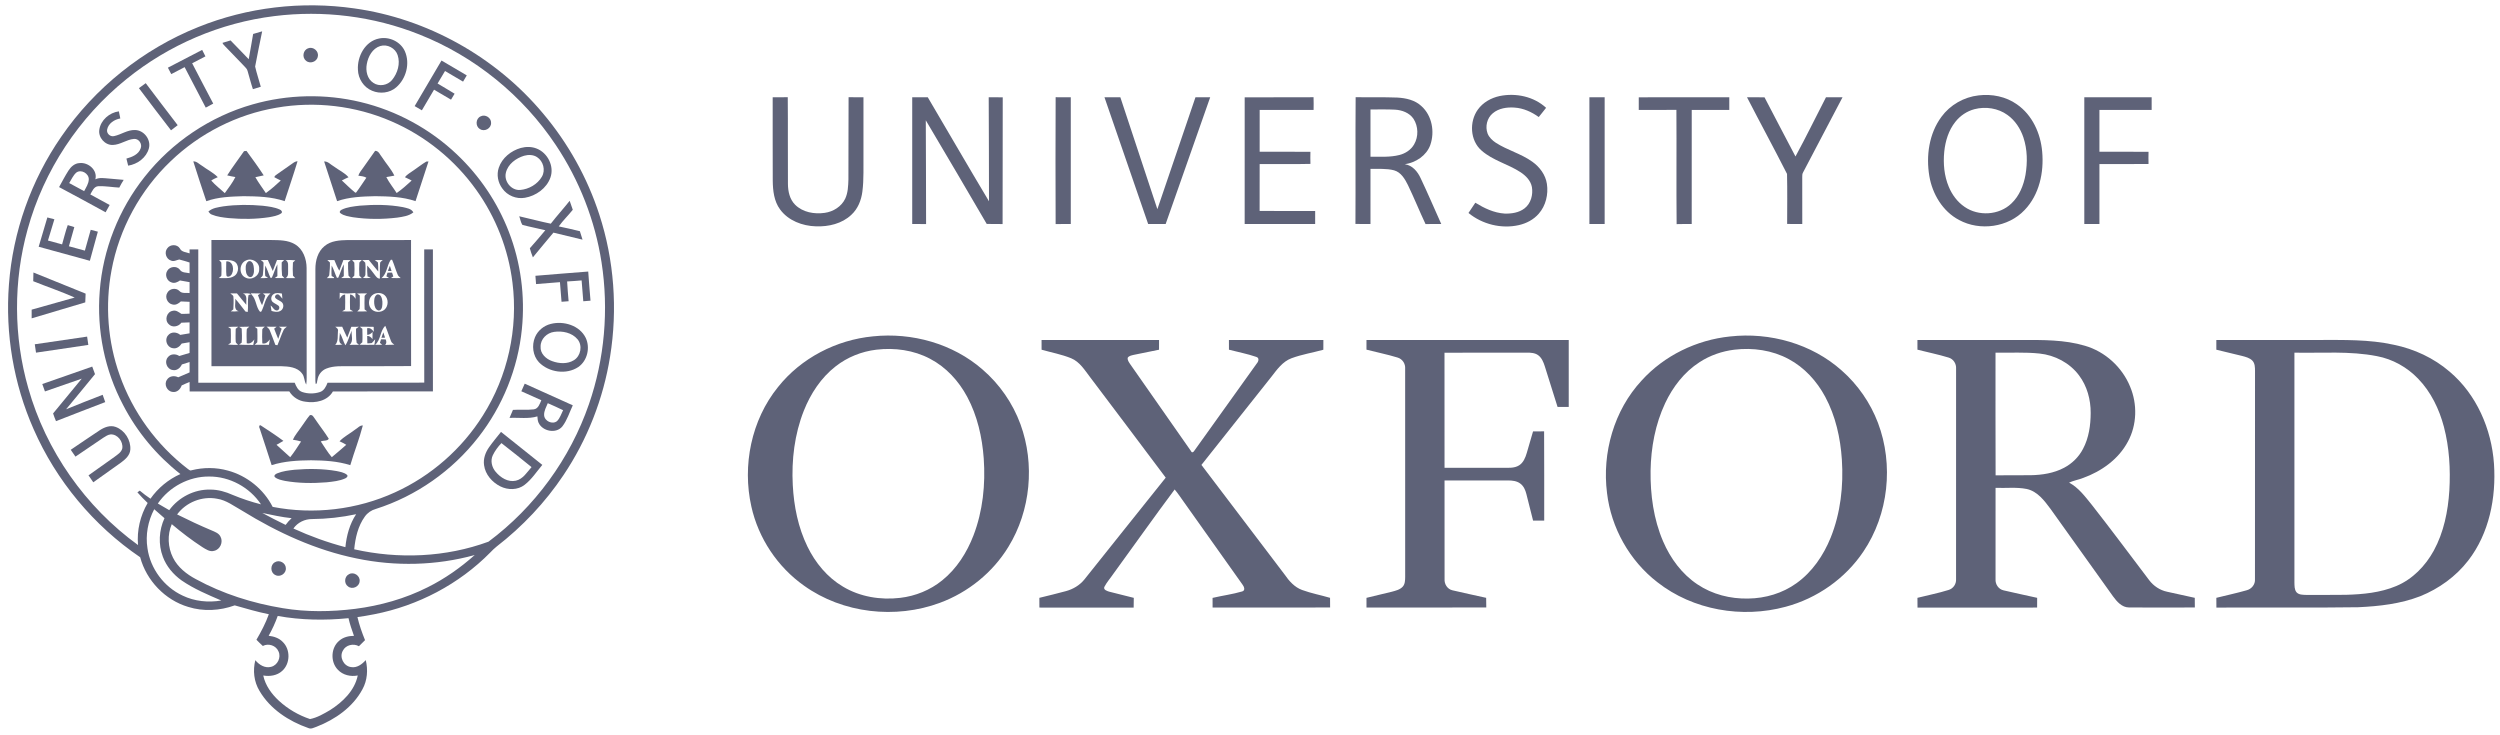 <svg width="340" height="100" viewBox="0 0 340 100" fill="none" xmlns="http://www.w3.org/2000/svg">
<g clip-path="url(#clip0_695_6786)">
<path d="M26.955 3.682C33.644 0.982 41.048 0.118 48.184 1.142C58.116 2.527 67.431 7.745 73.859 15.435C77.264 19.473 79.884 24.173 81.512 29.199C83.529 35.388 84.01 42.059 82.974 48.482C82.054 54.231 79.881 59.779 76.636 64.614C74.154 68.324 71.055 71.617 67.523 74.344C67.219 74.581 66.951 74.858 66.683 75.133C62.433 79.45 56.842 82.38 50.905 83.537C50.145 83.692 49.378 83.814 48.612 83.925C48.863 84.998 49.228 86.04 49.645 87.059C49.368 87.333 49.09 87.61 48.813 87.887C48.065 87.469 47.016 87.704 46.626 88.496C46.121 89.369 46.736 90.592 47.731 90.721C48.536 90.873 49.238 90.339 49.742 89.774C50.065 91.094 49.961 92.531 49.298 93.733C47.996 96.171 45.596 97.844 43.067 98.83C42.705 98.947 42.321 99.197 41.937 99.015C39.276 98.089 36.733 96.43 35.287 93.954C34.534 92.709 34.37 91.185 34.724 89.784C35.228 90.412 36.04 90.918 36.87 90.689C37.746 90.479 38.265 89.414 37.877 88.596C37.549 87.788 36.505 87.442 35.745 87.853C35.445 87.582 35.16 87.294 34.876 87.006C35.523 85.894 36.129 84.751 36.562 83.535C34.992 83.228 33.459 82.761 31.923 82.331C29.905 83.063 27.659 83.189 25.602 82.542C22.452 81.607 19.914 78.956 19.065 75.788C12.729 71.483 7.639 65.37 4.566 58.353C1.852 52.208 0.7 45.389 1.215 38.693C1.748 31.518 4.239 24.504 8.333 18.589C12.905 11.941 19.464 6.681 26.955 3.682ZM37.311 2.19C29.985 3.09 22.941 6.103 17.21 10.749C10.75 15.942 5.96 23.183 3.759 31.178C1.804 38.208 1.836 45.775 3.846 52.789C6.254 61.304 11.611 68.937 18.774 74.129C18.595 72.141 19.077 70.122 20.081 68.404C19.595 67.943 19.128 67.463 18.686 66.96C18.793 66.881 18.899 66.803 19.008 66.726C19.466 67.125 19.962 67.478 20.464 67.824C21.489 66.366 22.905 65.195 24.533 64.471C21.306 61.942 18.622 58.72 16.74 55.076C14.248 50.355 13.134 44.918 13.564 39.596C13.986 33.96 16.151 28.475 19.669 24.052C23.381 19.347 28.588 15.837 34.355 14.198C39.119 12.836 44.234 12.723 49.051 13.882C53.936 15.051 58.494 17.532 62.134 20.994C65.224 23.918 67.661 27.532 69.196 31.503C70.827 35.697 71.432 40.279 70.976 44.752C70.447 50.095 68.354 55.261 65.043 59.485C61.507 64.02 56.594 67.473 51.11 69.217C50.509 69.379 49.979 69.747 49.618 70.253C48.687 71.54 48.324 73.147 48.173 74.704C54.195 76.062 60.625 75.805 66.434 73.669C72.716 68.988 77.544 62.378 80.096 54.971C82.228 48.807 82.81 42.119 81.81 35.677C80.932 29.993 78.788 24.512 75.594 19.731C71.114 12.997 64.556 7.663 57.032 4.688C50.81 2.205 43.954 1.357 37.311 2.19ZM37.61 14.646C32.236 15.552 27.166 18.13 23.236 21.9C19.082 25.852 16.201 31.126 15.165 36.769C14.274 41.503 14.653 46.47 16.273 51.009C18.04 56.034 21.3 60.513 25.523 63.758C25.678 63.862 25.841 64.052 26.05 63.957C27.669 63.548 29.39 63.549 31 64.002C33.594 64.706 35.865 66.534 37.08 68.935C42.653 70.022 48.56 69.327 53.722 66.96C58.613 64.739 62.819 61.051 65.675 56.504C69.053 51.184 70.489 44.678 69.694 38.429C69.143 33.914 67.434 29.548 64.788 25.85C61.878 21.763 57.844 18.484 53.234 16.501C48.356 14.377 42.85 13.735 37.61 14.646ZM21.467 68.479C21.979 68.786 22.494 69.089 23.015 69.382C24.296 67.631 26.43 66.525 28.61 66.585C29.663 66.582 30.687 66.88 31.641 67.308C32.894 67.827 34.182 68.261 35.496 68.592C33.956 66.273 31.23 64.788 28.44 64.808C25.695 64.781 23.012 66.219 21.467 68.479ZM24.087 69.964C25.623 70.732 27.178 71.462 28.762 72.128C29.22 72.331 29.768 72.507 29.994 73.001C30.383 73.725 29.943 74.728 29.134 74.91C28.538 75.094 28.002 74.697 27.52 74.407C26.066 73.462 24.688 72.403 23.361 71.286C22.739 72.724 22.825 74.441 23.522 75.836C24.176 77.148 25.371 78.092 26.644 78.765C30.309 80.768 34.352 82.037 38.464 82.713C41.712 83.258 45.032 83.21 48.292 82.805C51.718 82.37 55.091 81.418 58.179 79.86C60.497 78.705 62.632 77.205 64.562 75.484C59.343 76.924 53.789 77.059 48.494 75.948C42.947 74.818 37.737 72.417 32.939 69.459C31.834 68.848 30.797 68.02 29.514 67.827C27.488 67.44 25.31 68.307 24.087 69.964ZM20.973 69.254C20.121 70.872 19.768 72.755 20.056 74.567C20.443 77.335 22.308 79.828 24.84 81.003C26.466 81.787 28.329 81.969 30.098 81.67C28.24 80.872 26.356 80.083 24.683 78.929C23.564 78.125 22.632 77.026 22.15 75.725C21.508 74.038 21.617 72.106 22.37 70.474C21.907 70.065 21.447 69.651 20.973 69.254ZM35.674 69.762C36.714 70.336 37.778 70.864 38.844 71.387C39.085 71.054 39.357 70.747 39.661 70.473C38.317 70.334 36.996 70.036 35.674 69.762ZM42.45 70.592C41.459 70.584 40.47 71.054 39.904 71.878C42.181 72.924 44.548 73.776 46.972 74.415C47.13 72.841 47.552 71.262 48.435 69.932C46.469 70.352 44.46 70.577 42.45 70.592ZM36.537 86.466C37.234 86.546 37.943 86.773 38.442 87.289C39.523 88.322 39.491 90.26 38.369 91.25C37.683 91.876 36.692 92.025 35.802 91.867C36.088 93.222 36.933 94.383 37.936 95.308C39.146 96.421 40.601 97.271 42.161 97.792C43.137 97.603 44.037 97.068 44.895 96.568C46.605 95.479 48.232 93.924 48.654 91.864C47.693 92.057 46.621 91.813 45.943 91.078C44.91 90.013 44.989 88.081 46.141 87.133C46.687 86.654 47.427 86.476 48.139 86.475C47.859 85.684 47.58 84.891 47.397 84.072C44.192 84.395 40.946 84.341 37.77 83.772C37.437 84.703 37.022 85.603 36.537 86.466Z" fill="#5E6278"/>
<path d="M34.426 4.619C34.831 4.488 35.242 4.375 35.655 4.26C35.343 5.858 34.984 7.448 34.698 9.049C34.905 9.978 35.221 10.878 35.468 11.798C35.109 11.903 34.75 12.01 34.394 12.125C34.117 11.313 33.92 10.476 33.671 9.654C33.607 9.366 33.373 9.171 33.184 8.964C32.312 8.077 31.468 7.163 30.594 6.279C30.469 6.141 30.317 6.011 30.258 5.828C30.621 5.709 30.99 5.612 31.354 5.498C32.19 6.338 32.997 7.207 33.824 8.056C34.019 6.91 34.247 5.769 34.426 4.619Z" fill="#5E6278"/>
<path d="M51.566 5.234C52.947 4.948 54.486 5.67 55.064 6.972C55.794 8.628 55.24 10.718 53.879 11.882C52.993 12.652 51.667 12.801 50.601 12.34C49.462 11.881 48.712 10.705 48.678 9.491C48.566 7.672 49.661 5.6 51.566 5.234ZM51.703 6.263C50.652 6.594 50.065 7.684 49.884 8.71C49.709 9.63 49.937 10.733 50.771 11.267C51.564 11.818 52.722 11.614 53.323 10.87C54.076 9.958 54.464 8.649 54.082 7.501C53.775 6.546 52.662 5.957 51.703 6.263Z" fill="#5E6278"/>
<path d="M41.917 6.57C42.6 6.288 43.404 6.978 43.218 7.698C43.105 8.413 42.127 8.747 41.603 8.243C41.037 7.793 41.224 6.785 41.917 6.57Z" fill="#5E6278"/>
<path d="M22.834 9.205C24.388 8.4 25.94 7.592 27.493 6.784C27.642 7.077 27.791 7.371 27.939 7.665C27.333 7.973 26.734 8.29 26.133 8.606C27.092 10.431 28.027 12.269 29 14.087C28.664 14.278 28.324 14.46 27.982 14.638C27.022 12.804 26.065 10.967 25.109 9.13C24.504 9.449 23.899 9.768 23.289 10.079C23.137 9.788 22.985 9.496 22.834 9.205Z" fill="#5E6278"/>
<path d="M56.393 14.43C57.602 12.358 58.826 10.297 60.044 8.231C61.19 8.902 62.334 9.58 63.48 10.253C63.313 10.536 63.145 10.819 62.977 11.102C62.163 10.614 61.342 10.139 60.523 9.657C60.187 10.223 59.86 10.797 59.511 11.357C60.275 11.833 61.067 12.262 61.827 12.745C61.66 13.013 61.499 13.284 61.339 13.555C60.567 13.107 59.797 12.653 59.029 12.197C58.477 13.132 57.925 14.069 57.374 15.004C57.049 14.808 56.722 14.615 56.393 14.43Z" fill="#5E6278"/>
<path d="M18.891 11.989C19.202 11.767 19.508 11.536 19.818 11.312C21.247 13.232 22.721 15.115 24.165 17.025C23.861 17.257 23.559 17.488 23.257 17.723C21.798 15.814 20.324 13.917 18.891 11.989Z" fill="#5E6278"/>
<path d="M203.955 13.061C206.15 12.611 208.596 13.119 210.268 14.662C209.951 15.093 209.595 15.493 209.269 15.918C208.308 15.221 207.183 14.713 205.989 14.633C204.956 14.555 203.828 14.719 203.015 15.408C202.229 16.058 201.958 17.22 202.315 18.166C202.529 18.698 202.964 19.106 203.434 19.416C205.006 20.428 206.868 20.898 208.392 21.992C209.395 22.706 210.196 23.775 210.38 25.014C210.591 26.434 210.231 27.973 209.27 29.064C208.574 29.871 207.59 30.384 206.56 30.616C204.184 31.154 201.591 30.506 199.713 28.963C200.028 28.502 200.345 28.041 200.646 27.57C201.851 28.314 203.181 28.952 204.616 29.045C205.561 29.078 206.579 28.93 207.347 28.332C208.206 27.665 208.513 26.478 208.34 25.438C208.178 24.57 207.517 23.902 206.808 23.43C205.108 22.31 203.026 21.837 201.484 20.468C199.919 19.107 199.805 16.543 200.988 14.903C201.685 13.927 202.795 13.31 203.955 13.061Z" fill="#5E6278"/>
<path d="M269.084 12.973C270.894 12.75 272.808 13.129 274.306 14.195C276.396 15.641 277.524 18.149 277.737 20.63C277.993 23.432 277.348 26.483 275.348 28.561C273.12 30.929 269.271 31.456 266.434 29.919C264.202 28.743 262.799 26.38 262.388 23.939C261.93 21.191 262.347 18.174 264.031 15.892C265.214 14.269 267.092 13.198 269.084 12.973ZM268.533 14.847C267.506 15.115 266.583 15.736 265.93 16.568C265.008 17.719 264.565 19.181 264.418 20.63C264.26 22.238 264.403 23.906 265.035 25.406C265.484 26.485 266.208 27.469 267.181 28.13C269.066 29.45 271.878 29.28 273.547 27.677C274.626 26.66 275.204 25.222 275.466 23.787C275.75 22.099 275.729 20.327 275.183 18.693C274.781 17.493 274.055 16.376 273.016 15.635C271.742 14.709 270.043 14.456 268.533 14.847Z" fill="#5E6278"/>
<path d="M105.085 13.229C105.767 13.227 106.451 13.236 107.135 13.218C107.175 17.145 107.127 21.072 107.159 24.999C107.163 26.013 107.391 27.098 108.133 27.839C109.168 28.88 110.756 29.152 112.163 28.949C113.322 28.788 114.436 28.098 114.948 27.022C115.329 26.206 115.356 25.282 115.385 24.397C115.415 20.672 115.374 16.946 115.407 13.221C116.082 13.233 116.755 13.229 117.431 13.229C117.431 15.799 117.43 18.368 117.431 20.938C117.404 22.646 117.505 24.364 117.282 26.062C117.133 27.235 116.668 28.405 115.781 29.215C114.509 30.426 112.681 30.846 110.967 30.782C109.127 30.732 107.201 30.006 106.088 28.479C105.26 27.356 105.108 25.91 105.094 24.557C105.075 20.78 105.09 17.005 105.085 13.229Z" fill="#5E6278"/>
<path d="M124.062 13.229C124.766 13.229 125.473 13.227 126.179 13.232C128.956 17.945 131.696 22.682 134.503 27.377C134.515 22.661 134.471 17.945 134.464 13.229C135.098 13.23 135.735 13.221 136.372 13.241C136.346 18.984 136.382 24.728 136.352 30.471C135.632 30.456 134.912 30.474 134.194 30.455C131.448 25.748 128.686 21.05 125.908 16.362C125.915 21.065 125.956 25.769 125.948 30.471C125.319 30.461 124.69 30.464 124.062 30.465C124.06 24.719 124.06 18.975 124.062 13.229Z" fill="#5E6278"/>
<path d="M143.566 30.476C143.543 24.725 143.543 18.973 143.567 13.223C144.252 13.238 144.94 13.23 145.627 13.232C145.629 18.976 145.629 24.722 145.627 30.467C144.94 30.467 144.252 30.459 143.566 30.476Z" fill="#5E6278"/>
<path d="M150.207 13.229C150.927 13.229 151.648 13.229 152.368 13.229C154.048 18.302 155.718 23.378 157.403 28.449C159.121 23.372 160.85 18.297 162.585 13.226C163.25 13.23 163.919 13.227 164.586 13.229C162.568 18.973 160.544 24.716 158.531 30.462C157.737 30.467 156.942 30.465 156.149 30.464C154.172 24.718 152.186 18.975 150.207 13.229Z" fill="#5E6278"/>
<path d="M169.277 13.235C172.398 13.221 175.52 13.247 178.643 13.223C178.664 13.799 178.659 14.377 178.649 14.954C176.205 14.944 173.76 14.954 171.316 14.948C171.311 16.846 171.314 18.741 171.314 20.637C173.615 20.645 175.916 20.62 178.218 20.649C178.202 21.196 178.202 21.742 178.22 22.289C175.919 22.346 173.617 22.299 171.314 22.313C171.308 24.438 171.323 26.562 171.308 28.686C173.826 28.711 176.344 28.687 178.863 28.698C178.86 29.288 178.86 29.877 178.861 30.465C175.666 30.464 172.471 30.473 169.275 30.461C169.284 24.719 169.281 18.978 169.277 13.235Z" fill="#5E6278"/>
<path d="M184.34 30.453C184.374 24.709 184.322 18.963 184.367 13.217C186.251 13.253 188.136 13.194 190.02 13.269C191.202 13.331 192.455 13.605 193.337 14.453C194.763 15.743 195.142 17.925 194.525 19.703C194.006 21.166 192.548 22.114 191.056 22.336C192.087 22.479 192.796 23.337 193.206 24.231C194.182 26.291 195.078 28.386 196.011 30.465C195.297 30.467 194.585 30.456 193.873 30.474C193.048 28.72 192.322 26.919 191.48 25.171C191.069 24.347 190.548 23.435 189.6 23.165C188.553 22.888 187.455 22.991 186.386 22.966C186.385 25.466 186.385 27.966 186.385 30.464C185.703 30.462 185.02 30.473 184.34 30.453ZM186.386 14.885C186.385 17.029 186.385 19.175 186.386 21.319C187.695 21.3 189.029 21.408 190.312 21.081C191.128 20.877 191.896 20.381 192.319 19.637C192.935 18.585 192.897 17.183 192.238 16.159C191.681 15.337 190.67 14.963 189.711 14.914C188.604 14.852 187.493 14.9 186.386 14.885Z" fill="#5E6278"/>
<path d="M216.158 13.232C216.849 13.232 217.541 13.232 218.233 13.232C218.235 18.976 218.235 24.721 218.233 30.467C217.541 30.467 216.849 30.467 216.158 30.465C216.158 24.721 216.158 18.976 216.158 13.232Z" fill="#5E6278"/>
<path d="M222.871 13.233C226.976 13.23 231.079 13.232 235.184 13.232C235.182 13.804 235.182 14.377 235.184 14.95C233.481 14.948 231.778 14.953 230.076 14.948C230.07 20.121 230.075 25.294 230.073 30.467C229.388 30.468 228.703 30.456 228.021 30.48C227.968 25.302 228.028 20.121 227.991 14.942C226.285 14.96 224.577 14.945 222.871 14.95C222.871 14.377 222.871 13.805 222.871 13.233Z" fill="#5E6278"/>
<path d="M237.594 13.23C238.387 13.232 239.181 13.218 239.976 13.241C241.358 15.931 242.792 18.595 244.185 21.282C245.627 18.631 246.945 15.912 248.333 13.23C249.081 13.227 249.831 13.229 250.583 13.23C248.795 16.636 247.006 20.041 245.219 23.445C245.096 23.647 245.103 23.885 245.105 24.112C245.112 26.23 245.106 28.347 245.109 30.464C244.423 30.464 243.736 30.473 243.052 30.455C243.055 28.189 243.088 25.918 243.036 23.653C241.263 20.16 239.389 16.715 237.594 13.23Z" fill="#5E6278"/>
<path d="M283.465 13.232C286.519 13.232 289.571 13.232 292.625 13.232C292.623 13.804 292.623 14.377 292.625 14.95C290.257 14.951 287.89 14.95 285.523 14.95C285.523 16.846 285.526 18.74 285.522 20.636C287.747 20.648 289.974 20.62 292.201 20.648C292.186 21.199 292.186 21.75 292.2 22.299C289.974 22.333 287.747 22.304 285.523 22.314C285.525 25.032 285.523 27.749 285.523 30.467C284.837 30.467 284.15 30.467 283.465 30.467C283.465 24.721 283.465 18.976 283.465 13.232Z" fill="#5E6278"/>
<path d="M13.507 17.634C13.698 16.332 14.887 15.313 16.166 15.143C16.242 15.463 16.303 15.787 16.362 16.111C15.561 16.248 14.732 16.779 14.569 17.624C14.459 18.154 15.002 18.645 15.521 18.508C16.486 18.305 17.337 17.648 18.356 17.683C19.577 17.692 20.566 18.993 20.249 20.173C19.913 21.444 18.696 22.331 17.431 22.53C17.355 22.209 17.275 21.888 17.192 21.569C17.961 21.355 18.845 21.006 19.128 20.184C19.384 19.586 18.875 18.821 18.211 18.893C17.207 18.978 16.364 19.688 15.344 19.714C14.277 19.759 13.333 18.69 13.507 17.634Z" fill="#5E6278"/>
<path d="M65.362 15.828C65.979 15.49 66.82 16.013 66.787 16.719C66.818 17.466 65.873 17.979 65.264 17.544C64.626 17.172 64.686 16.124 65.362 15.828Z" fill="#5E6278"/>
<path d="M70.827 20.122C71.537 19.931 72.315 19.926 73.002 20.211C74.486 20.798 75.402 22.61 74.86 24.14C74.342 25.614 72.895 26.639 71.388 26.897C70.231 27.105 68.987 26.6 68.316 25.633C67.721 24.84 67.509 23.757 67.834 22.811C68.279 21.473 69.499 20.503 70.827 20.122ZM71.282 21.181C70.172 21.517 69.066 22.321 68.796 23.506C68.52 24.665 69.538 25.934 70.748 25.834C71.927 25.736 73.095 25.066 73.696 24.033C74.217 23.149 73.893 21.923 73.041 21.37C72.526 21.029 71.86 21.02 71.282 21.181Z" fill="#5E6278"/>
<path d="M33.188 20.559C33.271 20.55 33.438 20.532 33.522 20.523C34.328 21.613 35.126 22.714 35.865 23.851C35.489 23.941 35.108 24.013 34.73 24.098C35.152 24.85 35.68 25.537 36.156 26.257C36.871 25.737 37.546 25.159 38.186 24.551C37.895 24.399 37.594 24.268 37.312 24.101C37.344 23.894 37.549 23.804 37.695 23.688C38.403 23.2 39.107 22.706 39.808 22.206C40.002 22.065 40.214 21.932 40.466 21.931C39.922 23.753 39.291 25.546 38.713 27.358C36.918 26.746 34.994 26.698 33.116 26.681C31.419 26.734 29.672 26.781 28.058 27.363C27.451 25.564 26.859 23.76 26.287 21.949C26.755 21.92 27.076 22.316 27.451 22.53C28.163 23.061 28.993 23.453 29.618 24.094C29.315 24.236 29.002 24.361 28.728 24.555C29.282 25.185 29.954 25.7 30.573 26.264C31.077 25.555 31.624 24.862 32.012 24.079C31.639 24.01 31.265 23.948 30.898 23.852C31.609 22.72 32.434 21.663 33.188 20.559Z" fill="#5E6278"/>
<path d="M49.413 22.784C49.947 22.027 50.488 21.274 51.018 20.514C51.522 20.502 51.673 21.063 51.953 21.381C52.495 22.227 53.195 22.977 53.633 23.885C53.267 23.95 52.903 24.01 52.54 24.084C52.929 24.855 53.486 25.522 53.945 26.251C54.677 25.754 55.333 25.15 55.985 24.555C55.687 24.392 55.38 24.247 55.073 24.103C55.377 23.686 55.859 23.463 56.261 23.158C56.841 22.769 57.383 22.324 57.985 21.97C58.059 21.968 58.203 21.962 58.276 21.959C57.697 23.762 57.095 25.556 56.512 27.356C54.754 26.757 52.868 26.704 51.028 26.68C49.288 26.721 47.506 26.782 45.845 27.357C45.258 25.556 44.66 23.76 44.082 21.958C44.612 21.928 44.978 22.402 45.41 22.64C46.065 23.138 46.86 23.476 47.401 24.106C47.092 24.239 46.786 24.381 46.49 24.54C47.089 25.102 47.676 25.683 48.313 26.201L48.425 26.192C48.932 25.544 49.351 24.835 49.828 24.167C49.497 23.968 49.102 23.957 48.732 23.891C48.87 23.473 49.166 23.14 49.413 22.784Z" fill="#5E6278"/>
<path d="M9.317 23.192C9.649 22.67 10.169 22.205 10.816 22.179C12.001 22.042 13.298 23.138 12.968 24.388C13.53 24.109 14.164 24.237 14.761 24.278C15.448 24.341 16.136 24.39 16.823 24.46C16.605 24.801 16.407 25.153 16.222 25.513C15.274 25.465 14.328 25.284 13.376 25.322C12.771 25.359 12.54 25.998 12.283 26.446C13.165 26.915 14.037 27.401 14.915 27.88C14.734 28.213 14.551 28.544 14.36 28.871C12.259 27.716 10.151 26.573 8.035 25.444C8.452 24.688 8.851 23.92 9.317 23.192ZM10.371 23.477C9.938 23.862 9.716 24.417 9.411 24.897C10.086 25.267 10.764 25.632 11.443 25.995C11.708 25.489 12.053 24.986 12.077 24.395C12.093 23.593 11.027 22.968 10.371 23.477Z" fill="#5E6278"/>
<path d="M77.474 27.311C77.624 27.714 77.76 28.122 77.898 28.529C77.287 29.303 76.563 29.985 75.992 30.791C76.951 30.992 77.909 31.205 78.862 31.443C78.973 31.828 79.1 32.211 79.225 32.593C77.907 32.266 76.587 31.95 75.266 31.638C74.337 32.76 73.385 33.864 72.473 35.001C72.307 34.597 72.17 34.183 72.057 33.765C72.777 32.962 73.471 32.138 74.164 31.313C73.129 31.05 72.074 30.866 71.045 30.583C70.815 30.243 70.764 29.795 70.613 29.413C72.048 29.734 73.468 30.128 74.909 30.42C75.734 29.36 76.639 28.363 77.474 27.311Z" fill="#5E6278"/>
<path d="M30.38 28.062C32.154 27.821 33.955 27.815 35.735 27.982C36.521 28.08 37.331 28.163 38.057 28.5C38.283 28.568 38.486 28.889 38.209 29.038C37.733 29.354 37.146 29.434 36.595 29.541C34.792 29.812 32.954 29.826 31.139 29.664C30.344 29.578 29.532 29.488 28.79 29.178C28.588 29.11 28.472 28.925 28.34 28.774C28.891 28.264 29.674 28.189 30.38 28.062Z" fill="#5E6278"/>
<path d="M46.445 28.532C47.218 28.146 48.1 28.073 48.945 27.969C50.893 27.808 52.875 27.812 54.804 28.171C55.308 28.302 55.947 28.365 56.215 28.883C55.606 29.381 54.799 29.473 54.051 29.592C52.048 29.837 50.009 29.836 48.011 29.548C47.428 29.429 46.782 29.368 46.298 28.99C46.094 28.85 46.282 28.601 46.445 28.532Z" fill="#5E6278"/>
<path d="M5.26 33.557C5.654 32.229 6.056 30.902 6.44 29.572C6.76 29.652 7.079 29.736 7.396 29.824C7.106 30.788 6.812 31.75 6.52 32.712C7.165 32.876 7.803 33.058 8.445 33.236C8.704 32.361 8.902 31.468 9.215 30.613C9.512 30.706 9.809 30.797 10.107 30.887C9.861 31.756 9.615 32.623 9.371 33.492C10.096 33.68 10.819 33.888 11.543 34.085C11.804 33.14 12.082 32.2 12.338 31.253C12.662 31.334 12.985 31.422 13.308 31.507C12.956 32.831 12.582 34.147 12.221 35.468C9.904 34.819 7.579 34.2 5.26 33.557Z" fill="#5E6278"/>
<path d="M28.754 32.643C31.466 32.643 34.178 32.644 36.89 32.643C37.978 32.662 39.148 32.641 40.114 33.221C41.22 33.876 41.692 35.213 41.698 36.443C41.714 41.415 41.696 46.388 41.707 51.358C41.71 51.671 41.695 51.985 41.651 52.295C41.344 51.837 41.445 51.212 41.067 50.783C40.421 49.914 39.233 49.834 38.24 49.804C35.08 49.795 31.919 49.797 28.76 49.803C28.748 44.084 28.758 38.363 28.754 32.643ZM29.799 35.367C29.874 35.45 30.023 35.617 30.097 35.7C30.145 36.252 30.132 36.811 30.111 37.366C30.144 37.598 29.874 37.675 29.754 37.82C30.445 37.797 31.213 37.943 31.832 37.555C32.548 37.13 32.582 35.877 31.782 35.522C31.156 35.267 30.457 35.391 29.799 35.367ZM33.453 35.425C32.536 35.802 32.446 37.288 33.35 37.734C34.163 38.199 35.309 37.558 35.247 36.598C35.339 35.669 34.262 35.014 33.453 35.425ZM35.474 35.37C35.596 35.514 35.884 35.588 35.84 35.827C35.843 36.332 35.81 36.836 35.753 37.338C35.762 37.567 35.541 37.677 35.408 37.826C35.757 37.829 36.111 37.839 36.456 37.765C36.361 37.711 36.17 37.603 36.074 37.549C36.018 37.071 36.056 36.589 36.072 36.111C36.373 36.642 36.524 37.241 36.79 37.789C36.836 37.783 36.926 37.773 36.971 37.768C37.251 37.172 37.414 36.528 37.722 35.945C37.736 36.481 37.733 37.019 37.725 37.556C37.635 37.621 37.456 37.747 37.365 37.811C37.804 37.826 38.24 37.824 38.679 37.823C38.6 37.738 38.442 37.57 38.362 37.485C38.308 36.891 38.292 36.29 38.31 35.692C38.392 35.609 38.558 35.445 38.642 35.362C38.317 35.364 37.993 35.365 37.67 35.364C37.478 35.861 37.286 36.358 37.099 36.856C36.866 36.362 36.646 35.862 36.429 35.362C36.11 35.364 35.792 35.365 35.474 35.37ZM38.831 35.37C39.308 35.608 39.154 36.159 39.181 36.588C39.154 37.022 39.308 37.567 38.838 37.821C39.278 37.823 39.718 37.823 40.157 37.826C40.079 37.741 39.922 37.574 39.843 37.491C39.797 36.894 39.803 36.29 39.84 35.692C39.919 35.62 40.081 35.474 40.162 35.4C39.719 35.352 39.273 35.355 38.831 35.37ZM31.324 39.902C31.458 40.053 31.732 40.128 31.744 40.358C31.797 40.931 31.761 41.506 31.731 42.078C31.646 42.146 31.475 42.28 31.39 42.347C31.746 42.37 32.103 42.369 32.457 42.319C31.698 42.114 32.086 41.193 31.993 40.631C32.491 41.181 32.919 41.79 33.384 42.369C33.462 42.384 33.618 42.414 33.694 42.427C33.786 41.662 33.636 40.878 33.804 40.125L34.14 40.021C33.804 39.827 33.408 39.911 33.041 39.908C33.715 40.143 33.446 40.914 33.502 41.455C33.054 40.955 32.651 40.419 32.228 39.901C31.927 39.902 31.625 39.901 31.324 39.902ZM34.218 40.071C34.854 40.687 34.801 41.774 35.37 42.411L35.538 42.372C35.985 41.568 36.034 40.503 36.789 39.902C36.447 39.902 36.104 39.902 35.762 39.901C35.843 39.973 36.004 40.117 36.086 40.19C35.965 40.637 35.801 41.071 35.641 41.506C35.407 41.071 35.25 40.599 35.083 40.137C35.172 40.081 35.352 39.97 35.441 39.913C35.001 39.902 34.562 39.902 34.124 39.886C34.146 39.931 34.194 40.024 34.218 40.071ZM37.231 39.988C36.869 40.196 36.76 40.768 37.078 41.062C37.332 41.277 37.655 41.391 37.909 41.607C38.084 41.837 37.95 42.224 37.64 42.229C37.239 42.194 37.106 41.748 36.807 41.545C36.834 41.795 36.879 42.042 36.926 42.289C37.298 42.391 37.713 42.494 38.079 42.31C38.484 42.143 38.657 41.601 38.43 41.23C38.189 40.878 37.7 40.827 37.439 40.501C37.287 40.223 37.653 39.922 37.909 40.08C38.1 40.236 38.242 40.444 38.407 40.626C38.388 40.393 38.367 40.16 38.344 39.926C37.977 39.867 37.567 39.771 37.231 39.988ZM31.017 44.466C31.109 44.525 31.293 44.642 31.384 44.701C31.409 45.341 31.406 45.983 31.389 46.623C31.264 46.704 31.141 46.785 31.017 46.866C31.47 46.906 31.924 46.901 32.378 46.9C32.274 46.778 32.131 46.684 32.062 46.538C32.015 45.931 32.049 45.323 32.055 44.716C32.174 44.624 32.292 44.532 32.411 44.438C31.946 44.433 31.481 44.431 31.017 44.466ZM32.52 44.454C32.637 44.531 32.753 44.608 32.872 44.684C32.898 45.326 32.935 45.974 32.866 46.612C32.777 46.675 32.6 46.8 32.511 46.862C33.154 46.93 33.8 46.883 34.444 46.909C34.503 46.66 34.553 46.412 34.595 46.16C34.333 46.507 34.035 46.815 33.557 46.684C33.544 46.079 33.515 45.471 33.556 44.865C33.55 44.648 33.788 44.562 33.91 44.425C33.446 44.439 32.982 44.435 32.52 44.454ZM34.639 44.45C34.758 44.537 34.877 44.626 34.995 44.715C35.003 45.326 35.035 45.939 34.991 46.55C34.904 46.635 34.727 46.806 34.64 46.892C35.285 46.9 35.929 46.9 36.575 46.897C36.62 46.653 36.662 46.407 36.699 46.163C36.44 46.505 36.146 46.808 35.675 46.699C35.655 46.091 35.628 45.481 35.667 44.874C35.657 44.654 35.894 44.564 36.018 44.425C35.557 44.439 35.098 44.438 34.639 44.45ZM36.254 44.43C36.406 44.578 36.604 44.7 36.682 44.91C36.959 45.565 37.192 46.24 37.448 46.906C37.519 46.916 37.664 46.94 37.734 46.951C38.02 46.269 38.252 45.562 38.566 44.892C38.654 44.691 38.853 44.575 39.008 44.43C38.651 44.439 38.295 44.438 37.938 44.436C38.031 44.504 38.215 44.636 38.308 44.704C38.15 45.166 37.995 45.63 37.838 46.092C37.64 45.635 37.466 45.166 37.286 44.701C37.37 44.635 37.539 44.501 37.623 44.434C37.165 44.438 36.709 44.442 36.254 44.43Z" fill="#5E6278"/>
<path d="M44.14 33.466C45.006 32.736 46.197 32.671 47.278 32.647C50.153 32.638 53.027 32.646 55.902 32.644C55.908 38.359 55.891 44.073 55.909 49.786C53.131 49.816 50.353 49.791 47.573 49.8C46.506 49.815 45.387 49.721 44.373 50.13C43.736 50.381 43.265 50.985 43.175 51.664C43.095 51.848 43.173 52.152 42.943 52.238C42.905 52.045 42.887 51.852 42.889 51.656C42.898 46.638 42.887 41.619 42.893 36.6C42.887 35.456 43.215 34.212 44.14 33.466ZM44.511 35.367C44.639 35.466 44.757 35.575 44.867 35.693C44.889 36.24 44.843 36.787 44.786 37.33C44.797 37.558 44.58 37.672 44.449 37.824C44.771 37.823 45.092 37.823 45.414 37.826L45.422 37.717C45.342 37.674 45.182 37.583 45.102 37.539C45.053 37.062 45.087 36.582 45.11 36.106C45.402 36.639 45.556 37.231 45.818 37.778C45.863 37.778 45.955 37.774 46 37.773C46.278 37.175 46.448 36.531 46.754 35.945C46.766 36.483 46.766 37.02 46.756 37.558C46.667 37.621 46.491 37.749 46.402 37.812C46.84 37.824 47.278 37.824 47.716 37.823C47.636 37.738 47.475 37.57 47.396 37.485C47.34 36.886 47.328 36.282 47.338 35.681C47.427 35.603 47.605 35.445 47.694 35.367C47.362 35.365 47.033 35.365 46.701 35.364C46.515 35.847 46.331 36.332 46.147 36.817C45.873 36.359 45.678 35.862 45.474 35.371C45.152 35.364 44.831 35.365 44.511 35.367ZM47.885 35.365C47.96 35.453 48.112 35.627 48.188 35.716C48.225 36.303 48.227 36.898 48.186 37.487C48.105 37.57 47.941 37.737 47.859 37.821C48.308 37.823 48.757 37.821 49.207 37.824C49.124 37.741 48.959 37.577 48.876 37.494C48.831 36.9 48.834 36.299 48.873 35.704C48.956 35.618 49.12 35.45 49.201 35.364C48.763 35.364 48.323 35.364 47.885 35.365ZM49.266 35.374C49.412 35.475 49.547 35.59 49.671 35.718C49.737 36.208 49.712 36.707 49.696 37.201C49.736 37.478 49.576 37.674 49.331 37.783C49.698 37.847 50.074 37.844 50.437 37.756C50.324 37.716 50.099 37.634 49.984 37.592C49.928 37.1 49.922 36.603 49.945 36.108C50.293 36.487 50.6 36.903 50.915 37.312C51.116 37.561 51.293 37.899 51.663 37.89C51.68 37.201 51.637 36.51 51.692 35.821C51.672 35.587 51.934 35.51 52.063 35.365C51.699 35.364 51.336 35.365 50.975 35.373C51.115 35.469 51.252 35.57 51.387 35.675C51.457 36.088 51.431 36.511 51.443 36.928C51.001 36.415 50.591 35.873 50.153 35.355C49.856 35.362 49.561 35.367 49.266 35.374ZM51.884 37.823C52.226 37.824 52.568 37.82 52.91 37.809C52.819 37.752 52.639 37.634 52.547 37.576C52.6 37.412 52.652 37.247 52.703 37.083C52.908 37.079 53.113 37.076 53.318 37.071C53.377 37.244 53.432 37.418 53.491 37.592C53.413 37.647 53.255 37.755 53.175 37.809C53.616 37.827 54.059 37.824 54.501 37.82C54.351 37.669 54.151 37.553 54.08 37.342C53.8 36.678 53.613 35.98 53.322 35.32L53.143 35.335C52.613 36.102 52.634 37.204 51.884 37.823ZM46.203 39.819C46.196 40.099 46.19 40.38 46.188 40.66C46.357 40.357 46.558 40.072 46.938 40.059C46.956 40.735 46.956 41.412 46.933 42.089C46.834 42.15 46.635 42.275 46.536 42.339C47.034 42.372 47.534 42.372 48.032 42.336C47.927 42.274 47.715 42.153 47.608 42.093C47.585 41.414 47.584 40.735 47.606 40.057C47.978 40.065 48.174 40.367 48.362 40.643C48.364 40.378 48.353 40.113 48.332 39.848C47.626 39.907 46.903 39.967 46.203 39.819ZM48.563 39.911C48.683 40.006 48.805 40.101 48.928 40.194C48.916 40.809 48.966 41.425 48.904 42.037C48.826 42.117 48.669 42.275 48.591 42.355C49.038 42.363 49.486 42.366 49.934 42.343C49.847 42.278 49.672 42.146 49.585 42.08C49.576 41.501 49.552 40.922 49.585 40.345C49.559 40.122 49.809 40.042 49.925 39.899C49.471 39.901 49.016 39.898 48.563 39.911ZM50.808 40.02C50.145 40.398 49.977 41.393 50.461 41.977C50.901 42.521 51.8 42.558 52.312 42.096C52.848 41.601 52.862 40.632 52.309 40.145C51.905 39.785 51.27 39.765 50.808 40.02ZM45.589 44.433C45.783 44.59 46.043 44.739 45.961 45.035C45.891 45.662 46.052 46.4 45.595 46.907C45.921 46.9 46.257 46.93 46.575 46.832C45.867 46.674 46.253 45.779 46.211 45.276C46.551 45.796 46.664 46.424 46.971 46.961C47.382 46.356 47.53 45.623 47.834 44.965C47.749 45.6 48.129 46.44 47.534 46.9C47.963 46.9 48.391 46.897 48.819 46.891C48.74 46.823 48.582 46.69 48.504 46.624C48.398 45.995 48.442 45.349 48.416 44.712C48.546 44.62 48.675 44.528 48.806 44.438C48.463 44.438 48.121 44.439 47.78 44.447C47.597 44.941 47.406 45.431 47.224 45.924C46.974 45.436 46.771 44.927 46.537 44.431C46.221 44.438 45.905 44.438 45.589 44.433ZM48.938 44.436C49.023 44.508 49.195 44.65 49.282 44.722C49.29 45.332 49.323 45.943 49.275 46.553C49.178 46.636 48.987 46.802 48.891 46.885C49.565 46.904 50.242 46.903 50.918 46.892C50.958 46.642 50.996 46.392 51.028 46.144C50.868 46.309 50.729 46.493 50.57 46.657C50.367 46.684 50.162 46.698 49.958 46.696C49.942 46.361 49.936 46.023 49.936 45.686C50.264 45.678 50.489 45.883 50.657 46.138C50.666 45.806 50.671 45.475 50.665 45.145C50.478 45.371 50.248 45.531 49.943 45.541C49.936 45.24 49.934 44.941 49.931 44.642C50.35 44.544 50.621 44.809 50.83 45.133C50.827 44.904 50.824 44.677 50.823 44.451C50.193 44.431 49.565 44.439 48.938 44.436ZM51.014 46.895C51.335 46.898 51.656 46.898 51.976 46.894C51.874 46.802 51.771 46.713 51.667 46.626C51.719 46.466 51.768 46.309 51.821 46.151C52.029 46.153 52.24 46.154 52.449 46.156C52.572 46.418 52.589 46.684 52.386 46.912C52.797 46.9 53.209 46.895 53.622 46.879C53.449 46.731 53.237 46.603 53.172 46.37C52.898 45.69 52.688 44.986 52.399 44.313C51.667 44.999 51.806 46.237 51.014 46.895Z" fill="#5E6278"/>
<path d="M22.748 33.774C23.139 33.206 24.101 33.188 24.464 33.793C24.707 34.299 25.326 34.287 25.785 34.46C25.783 34.325 25.782 34.055 25.78 33.92C26.175 33.918 26.571 33.918 26.967 33.918C26.971 39.961 26.965 46.005 26.97 52.049C31.34 52.045 35.709 52.049 40.079 52.048C40.279 52.558 40.538 53.123 41.102 53.313C41.868 53.573 42.735 53.573 43.503 53.319C44.076 53.137 44.347 52.566 44.547 52.048C48.93 52.04 53.315 52.061 57.699 52.037C57.683 45.998 57.696 39.958 57.693 33.918C58.087 33.918 58.481 33.918 58.876 33.917C58.88 40.355 58.877 46.794 58.877 53.233C54.344 53.236 49.81 53.227 45.276 53.236C44.542 54.532 42.9 54.855 41.534 54.632C40.635 54.531 39.814 54.008 39.346 53.234C34.827 53.233 30.31 53.225 25.791 53.239C25.78 52.808 25.782 52.379 25.782 51.949C25.419 52.096 25.058 52.25 24.705 52.42C24.537 52.947 24.047 53.408 23.458 53.298C22.713 53.219 22.27 52.275 22.699 51.656C23.013 51.123 23.72 51.045 24.237 51.312C24.755 51.096 25.273 50.876 25.785 50.646C25.782 50.175 25.782 49.705 25.782 49.237C25.431 49.342 25.082 49.449 24.735 49.565C24.52 50.044 24.034 50.45 23.478 50.322C22.701 50.218 22.309 49.179 22.827 48.589C23.19 48.098 23.904 48.091 24.381 48.417C24.85 48.283 25.313 48.14 25.78 48C25.783 47.514 25.782 47.028 25.783 46.541C25.426 46.6 25.07 46.659 24.714 46.722C24.449 47.125 23.999 47.478 23.485 47.351C22.707 47.238 22.332 46.193 22.856 45.609C23.259 45.082 24.046 45.133 24.511 45.546C24.936 45.48 25.359 45.406 25.782 45.332C25.782 44.837 25.782 44.34 25.783 43.844C25.41 43.856 25.038 43.87 24.666 43.888C24.27 44.435 23.407 44.605 22.93 44.069C22.341 43.507 22.687 42.399 23.49 42.271C23.94 42.143 24.312 42.456 24.661 42.685C25.035 42.701 25.408 42.668 25.782 42.656C25.782 42.119 25.782 41.583 25.785 41.047C25.387 41.024 24.99 41.006 24.592 40.995C24.294 41.277 23.902 41.527 23.472 41.413C22.773 41.295 22.374 40.411 22.76 39.813C23.07 39.232 23.943 39.092 24.404 39.575C24.753 39.964 25.321 39.789 25.782 39.854C25.782 39.359 25.782 38.865 25.783 38.372C25.347 38.291 24.913 38.208 24.475 38.142C24.149 38.375 23.74 38.568 23.338 38.413C22.683 38.226 22.373 37.362 22.764 36.805C23.108 36.227 24.029 36.127 24.451 36.669C24.738 37.127 25.323 37.05 25.783 37.16C25.782 36.674 25.782 36.187 25.78 35.7C25.31 35.569 24.853 35.395 24.377 35.29C24.011 35.37 23.642 35.609 23.259 35.439C22.588 35.233 22.305 34.322 22.748 33.774Z" fill="#5E6278"/>
<path d="M30.772 35.547C31.762 35.454 31.921 36.85 31.409 37.442C31.274 37.616 30.843 37.75 30.794 37.443C30.727 36.814 30.774 36.178 30.772 35.547Z" fill="#5E6278"/>
<path d="M33.753 35.561C34.134 35.344 34.438 35.818 34.485 36.145C34.554 36.623 34.634 37.234 34.271 37.613C33.875 37.868 33.526 37.389 33.471 37.037C33.386 36.552 33.325 35.906 33.753 35.561Z" fill="#5E6278"/>
<path d="M52.752 36.841C52.839 36.608 52.93 36.377 53.023 36.147C53.098 36.386 53.175 36.627 53.252 36.868C53.085 36.859 52.918 36.85 52.752 36.841Z" fill="#5E6278"/>
<path d="M72.816 37.508C75.211 37.321 77.602 37.1 79.999 36.93C80.077 38.252 80.21 39.571 80.309 40.891C79.981 40.919 79.654 40.944 79.327 40.971C79.251 40.027 79.171 39.083 79.1 38.137C78.444 38.184 77.788 38.252 77.13 38.277C77.164 39.176 77.267 40.071 77.331 40.967C77.008 40.991 76.688 41.018 76.369 41.041C76.302 40.151 76.225 39.262 76.153 38.374C75.071 38.472 73.988 38.554 72.904 38.634C72.875 38.258 72.847 37.883 72.816 37.508Z" fill="#5E6278"/>
<path d="M4.546 37.059C6.916 38.006 9.277 38.978 11.644 39.934C11.63 40.33 11.614 40.726 11.596 41.123C9.168 41.855 6.738 42.578 4.306 43.296C4.308 42.902 4.309 42.507 4.305 42.114C6.253 41.553 8.211 41.024 10.159 40.464C8.315 39.643 6.393 38.999 4.519 38.244C4.528 37.85 4.537 37.454 4.546 37.059Z" fill="#5E6278"/>
<path d="M51.232 40.089C51.459 39.959 51.721 40.119 51.827 40.33C52.045 40.753 52.04 41.257 51.967 41.718C51.936 41.971 51.765 42.239 51.479 42.23C51.057 42.131 50.932 41.65 50.894 41.277C50.869 40.869 50.869 40.357 51.232 40.089Z" fill="#5E6278"/>
<path d="M74.89 44.057C76.644 43.6 78.835 44.249 79.663 45.96C80.289 47.294 79.88 49.06 78.656 49.911C77.032 50.998 74.641 50.654 73.296 49.268C72.456 48.372 72.295 46.973 72.76 45.861C73.132 44.966 73.956 44.292 74.89 44.057ZM75.362 45.135C74.379 45.263 73.507 46.103 73.522 47.126C73.446 48.083 74.26 48.828 75.1 49.116C76.04 49.461 77.171 49.535 78.049 48.988C78.988 48.419 79.258 46.99 78.543 46.141C77.787 45.236 76.484 44.974 75.362 45.135Z" fill="#5E6278"/>
<path d="M51.871 45.94C51.954 45.692 52.041 45.447 52.129 45.2C52.207 45.441 52.287 45.681 52.37 45.922C52.245 45.927 51.996 45.936 51.871 45.94Z" fill="#5E6278"/>
<path d="M118.736 45.743C124.026 45.192 129.578 46.729 133.616 50.245C135.933 52.235 137.73 54.826 138.782 57.695C140.764 63.117 140.172 69.443 137.143 74.368C135.018 77.856 131.675 80.557 127.85 81.975C121.799 84.228 114.622 83.43 109.346 79.65C105.744 77.106 103.142 73.198 102.186 68.893C100.928 63.305 102.18 57.124 105.806 52.643C108.935 48.699 113.741 46.219 118.736 45.743ZM119.18 47.558C117.18 47.798 115.244 48.572 113.657 49.816C111.665 51.361 110.242 53.539 109.319 55.862C108.054 59.06 107.638 62.548 107.817 65.969C107.968 68.845 108.545 71.736 109.814 74.338C110.883 76.541 112.511 78.517 114.633 79.774C116.948 81.173 119.754 81.628 122.421 81.31C124.499 81.067 126.516 80.253 128.141 78.928C130.105 77.348 131.496 75.154 132.393 72.82C133.666 69.499 134.038 65.882 133.788 62.35C133.578 59.456 132.922 56.553 131.547 53.981C130.395 51.827 128.673 49.931 126.489 48.795C124.265 47.613 121.665 47.259 119.18 47.558Z" fill="#5E6278"/>
<path d="M235.292 45.758C240.695 45.157 246.389 46.746 250.472 50.39C252.662 52.316 254.368 54.781 255.404 57.506C257.562 63.206 256.842 69.944 253.425 75.007C250.963 78.687 247.114 81.381 242.846 82.52C236.938 84.126 230.253 82.986 225.405 79.181C221.621 76.263 219.11 71.784 218.554 67.041C217.866 61.595 219.498 55.818 223.254 51.762C226.336 48.353 230.733 46.228 235.292 45.758ZM235.883 47.556C234.199 47.761 232.556 48.33 231.135 49.259C229.06 50.592 227.505 52.615 226.463 54.829C225.118 57.69 224.534 60.864 224.478 64.011C224.436 67.28 224.883 70.604 226.181 73.624C227.176 75.946 228.741 78.075 230.862 79.482C232.88 80.84 235.338 81.457 237.757 81.403C240.084 81.376 242.424 80.688 244.32 79.318C246.464 77.789 247.995 75.531 248.974 73.111C250.323 69.759 250.73 66.082 250.493 62.492C250.296 59.547 249.638 56.588 248.235 53.972C247.098 51.848 245.408 49.979 243.267 48.839C241.027 47.627 238.394 47.255 235.883 47.556Z" fill="#5E6278"/>
<path d="M4.73 46.821C7.105 46.485 9.475 46.117 11.848 45.778C11.902 46.154 11.957 46.531 12.011 46.907C9.641 47.264 7.271 47.621 4.898 47.96C4.842 47.58 4.786 47.199 4.73 46.821Z" fill="#5E6278"/>
<path d="M141.652 46.236C146.978 46.237 152.304 46.234 157.631 46.237C157.628 46.678 157.628 47.119 157.627 47.561C156.481 47.797 155.335 48.036 154.187 48.262C153.898 48.336 153.555 48.381 153.374 48.646C153.303 48.99 153.55 49.277 153.721 49.547C156.479 53.481 159.221 57.427 161.983 61.36C162.087 61.637 162.338 61.486 162.432 61.293C165.264 57.335 168.104 53.382 170.93 49.42C171.17 49.154 171.298 48.664 170.849 48.536C169.641 48.118 168.373 47.884 167.137 47.559C167.134 47.118 167.134 46.677 167.134 46.236C171.415 46.234 175.696 46.236 179.979 46.236C179.977 46.678 179.977 47.121 179.974 47.565C178.538 47.963 177.053 48.199 175.652 48.717C174.43 49.17 173.665 50.267 172.9 51.253C169.73 55.245 166.559 59.235 163.394 63.23C167.167 68.193 170.932 73.162 174.702 78.128C175.311 79.012 176.053 79.863 177.09 80.239C178.327 80.691 179.626 80.936 180.888 81.305C180.888 81.742 180.888 82.18 180.896 82.618C175.568 82.636 170.239 82.62 164.913 82.626C164.912 82.188 164.912 81.75 164.909 81.313C166.25 80.998 167.628 80.823 168.95 80.433C169.421 80.28 169.175 79.747 168.961 79.476C166.344 75.776 163.715 72.085 161.091 68.39C160.646 67.782 160.242 67.142 159.754 66.567C156.934 70.339 154.222 74.197 151.444 78.002C151.031 78.615 150.525 79.169 150.188 79.827C150.045 80.218 150.546 80.364 150.822 80.459C151.941 80.763 153.075 81.006 154.195 81.307C154.196 81.748 154.196 82.191 154.178 82.632C149.903 82.62 145.63 82.624 141.357 82.629C141.351 82.188 141.351 81.747 141.354 81.305C142.563 81.009 143.773 80.718 144.975 80.391C145.936 80.129 146.83 79.601 147.464 78.824C151.164 74.21 154.832 69.568 158.539 64.96C155.145 60.408 151.707 55.889 148.295 51.349C147.538 50.369 146.866 49.212 145.666 48.717C144.374 48.195 142.992 47.94 141.655 47.559C141.65 47.118 141.65 46.677 141.652 46.236Z" fill="#5E6278"/>
<path d="M185.84 46.239C195.009 46.231 204.177 46.237 213.348 46.236C213.346 49.271 213.346 52.305 213.348 55.34C212.839 55.341 212.333 55.341 211.827 55.34C211.25 53.495 210.669 51.652 210.091 49.809C209.91 49.247 209.673 48.654 209.177 48.298C208.731 47.981 208.16 47.957 207.633 47.96C203.906 47.972 200.178 47.948 196.451 47.972C196.466 53.189 196.453 58.405 196.457 63.621C199.08 63.623 201.703 63.621 204.328 63.623C205.087 63.608 205.924 63.716 206.6 63.286C207.187 62.912 207.457 62.231 207.644 61.592C207.927 60.619 208.207 59.645 208.494 58.672C208.994 58.675 209.496 58.675 209.999 58.664C210.029 62.709 210.002 66.753 210.012 70.798C209.506 70.799 209.002 70.799 208.499 70.804C208.183 69.595 207.891 68.38 207.582 67.169C207.448 66.641 207.218 66.101 206.764 65.77C206.287 65.401 205.661 65.343 205.079 65.34C202.205 65.338 199.332 65.34 196.457 65.34C196.46 69.807 196.451 74.275 196.462 78.743C196.411 79.432 196.838 80.125 197.532 80.281C199.053 80.652 200.592 80.951 202.117 81.305C202.117 81.739 202.119 82.174 202.134 82.611C196.704 82.645 191.273 82.615 185.843 82.626C185.841 82.185 185.841 81.745 185.841 81.307C186.986 81.036 188.127 80.756 189.27 80.48C189.799 80.336 190.384 80.209 190.771 79.787C191.091 79.429 191.098 78.917 191.104 78.462C191.098 69.029 191.109 59.593 191.1 50.158C191.16 49.467 190.725 48.809 190.055 48.622C188.669 48.197 187.243 47.916 185.841 47.553C185.841 47.115 185.841 46.677 185.84 46.239Z" fill="#5E6278"/>
<path d="M260.771 46.236C265.497 46.236 270.226 46.236 274.952 46.236C277.827 46.237 280.766 46.192 283.549 47.022C286.301 47.82 288.619 49.937 289.697 52.587C290.701 54.965 290.631 57.792 289.388 60.069C288.125 62.45 285.798 64.103 283.303 65.001C282.678 65.249 282.005 65.352 281.396 65.635C282.689 66.326 283.568 67.527 284.473 68.642C287.13 72.024 289.689 75.48 292.29 78.905C292.886 79.696 293.758 80.275 294.732 80.477C295.987 80.744 297.236 81.03 298.489 81.304C298.488 81.741 298.489 82.179 298.498 82.617C295.514 82.63 292.529 82.633 289.546 82.615C288.569 82.612 287.892 81.813 287.364 81.092C284.538 77.143 281.716 73.194 278.894 69.243C278.045 68.103 277.106 66.82 275.631 66.501C274.237 66.223 272.805 66.407 271.396 66.348C271.385 70.489 271.387 74.63 271.394 78.771C271.349 79.468 271.804 80.147 272.502 80.292C274.013 80.655 275.538 80.958 277.053 81.305C277.051 81.747 277.051 82.188 277.048 82.629C271.626 82.624 266.204 82.621 260.781 82.63C260.768 82.188 260.768 81.747 260.772 81.305C262.177 80.944 263.609 80.676 264.994 80.239C265.639 80.056 266.068 79.429 266.024 78.762C266.035 69.226 266.03 59.687 266.027 50.151C266.077 49.468 265.662 48.809 264.991 48.624C263.605 48.201 262.177 47.916 260.772 47.556C260.769 47.115 260.769 46.675 260.771 46.236ZM271.39 47.963C271.397 53.524 271.373 59.084 271.402 64.645C272.984 64.62 274.567 64.651 276.149 64.629C277.72 64.603 279.33 64.358 280.73 63.609C281.816 63.036 282.727 62.135 283.293 61.042C284.086 59.553 284.326 57.836 284.333 56.166C284.342 54.356 283.848 52.509 282.749 51.053C281.483 49.352 279.461 48.295 277.366 48.08C275.38 47.872 273.38 47.996 271.39 47.963Z" fill="#5E6278"/>
<path d="M301.421 46.236C306.045 46.236 310.671 46.236 315.297 46.236C318.724 46.24 322.195 46.145 325.565 46.889C328.337 47.458 330.984 48.687 333.137 50.535C336.807 53.63 338.853 58.35 339.182 63.087C339.49 67.68 338.539 72.542 335.672 76.24C333.996 78.407 331.699 80.059 329.167 81.081C326.479 82.127 323.576 82.451 320.713 82.584C314.286 82.68 307.857 82.593 301.43 82.632C301.416 82.188 301.415 81.747 301.422 81.304C302.787 80.965 304.166 80.67 305.52 80.284C306.211 80.119 306.732 79.486 306.675 78.762C306.688 69.322 306.675 59.883 306.682 50.441C306.679 49.962 306.675 49.416 306.324 49.047C305.955 48.67 305.423 48.541 304.934 48.41C303.761 48.131 302.594 47.835 301.421 47.559C301.418 47.118 301.418 46.677 301.421 46.236ZM312.041 47.961C312.041 58.38 312.043 68.798 312.041 79.217C312.056 79.661 312.028 80.164 312.315 80.537C312.642 80.911 313.186 80.89 313.643 80.909C315.45 80.902 317.257 80.923 319.066 80.894C321.373 80.828 323.731 80.607 325.881 79.705C328.102 78.785 329.856 76.963 330.999 74.877C332.36 72.379 332.93 69.529 333.112 66.711C333.279 63.813 333.11 60.87 332.374 58.054C331.736 55.641 330.615 53.305 328.864 51.501C327.367 49.94 325.401 48.839 323.271 48.438C319.573 47.71 315.783 48.041 312.041 47.961Z" fill="#5E6278"/>
<path d="M5.75 52.227C8.019 51.45 10.278 50.643 12.543 49.854C12.672 50.194 12.797 50.538 12.921 50.883C11.604 52.471 10.317 54.084 8.989 55.662C10.638 54.99 12.297 54.331 13.961 53.691C14.072 54.025 14.191 54.355 14.312 54.686C12.086 55.564 9.838 56.385 7.617 57.276C7.467 56.933 7.336 56.582 7.22 56.227C8.527 54.657 9.816 53.072 11.117 51.497C9.444 52.062 7.784 52.667 6.113 53.236C5.991 52.9 5.869 52.563 5.75 52.227Z" fill="#5E6278"/>
<path d="M71.361 52.179C73.544 53.15 75.72 54.141 77.899 55.124C77.444 56.088 77.136 57.14 76.479 57.994C75.633 59.036 73.766 58.664 73.239 57.479C73.118 57.211 73.112 56.914 73.085 56.628C71.861 57 70.555 56.767 69.295 56.836C69.453 56.473 69.613 56.112 69.76 55.746C70.7 55.674 71.647 55.787 72.584 55.674C73.21 55.603 73.406 54.919 73.62 54.43C72.707 54.035 71.81 53.612 70.902 53.212C71.055 52.868 71.207 52.524 71.361 52.179ZM74.001 56.473C74.049 57.273 75.134 57.78 75.759 57.268C76.166 56.862 76.327 56.288 76.583 55.787C75.901 55.439 75.192 55.151 74.497 54.832C74.285 55.359 73.969 55.885 74.001 56.473Z" fill="#5E6278"/>
<path d="M40.93 58.13C41.342 57.582 41.69 56.982 42.141 56.464C42.524 56.345 42.66 56.758 42.853 56.993C43.458 57.895 44.137 58.747 44.712 59.667C44.539 60.02 43.956 59.86 43.63 60.044C44.119 60.76 44.557 61.516 45.123 62.177C45.78 61.616 46.455 61.075 47.093 60.494C46.805 60.303 46.489 60.16 46.178 60.015C46.786 59.363 47.612 58.965 48.308 58.416C48.644 58.226 48.927 57.832 49.344 57.865C48.874 59.688 48.173 61.453 47.64 63.261C45.917 62.713 44.093 62.617 42.3 62.597C40.499 62.617 38.671 62.71 36.944 63.261C36.411 61.574 35.843 59.895 35.297 58.211C35.184 58.048 35.273 57.696 35.512 57.889C36.534 58.56 37.564 59.227 38.545 59.961C38.233 60.142 37.915 60.31 37.606 60.495C38.221 61.065 38.846 61.622 39.468 62.182C40.013 61.506 40.472 60.766 40.946 60.044C40.584 59.926 40.206 59.861 39.831 59.803C40.102 59.187 40.562 58.687 40.93 58.13Z" fill="#5E6278"/>
<path d="M13.509 58.55C14.156 58.118 14.965 57.776 15.742 58.067C16.97 58.518 17.814 59.855 17.723 61.158C17.671 61.924 17.05 62.471 16.474 62.897C15.216 63.804 13.956 64.704 12.686 65.593C12.473 65.275 12.256 64.96 12.037 64.647C13.22 63.814 14.393 62.969 15.573 62.134C15.986 61.819 16.507 61.519 16.633 60.976C16.769 60.062 16.005 59.033 15.039 59.078C14.67 59.119 14.358 59.34 14.052 59.532C12.79 60.39 11.527 61.247 10.264 62.101C10.048 61.792 9.833 61.482 9.619 61.173C10.917 60.303 12.202 59.408 13.509 58.55Z" fill="#5E6278"/>
<path d="M66.509 60.83C67.019 60.107 67.587 59.428 68.139 58.738C70.008 60.236 71.884 61.727 73.755 63.225C72.978 64.15 72.312 65.194 71.347 65.937C70.416 66.671 69.07 66.663 68.04 66.145C66.932 65.585 66.001 64.534 65.834 63.274C65.699 62.403 66.016 61.534 66.509 60.83ZM67.024 61.908C66.664 62.656 66.891 63.566 67.418 64.176C68.076 64.957 69.088 65.612 70.153 65.374C71.133 65.156 71.669 64.225 72.291 63.527C70.931 62.43 69.576 61.327 68.194 60.262C67.73 60.75 67.319 61.301 67.024 61.908Z" fill="#5E6278"/>
<path d="M40.061 63.886C41.966 63.727 43.899 63.734 45.786 64.064C46.261 64.171 46.78 64.245 47.169 64.559C47.399 64.737 47.138 64.984 46.958 65.058C46.163 65.419 45.277 65.499 44.419 65.593C42.535 65.745 40.624 65.731 38.759 65.403C38.278 65.29 37.742 65.215 37.364 64.87C37.217 64.621 37.51 64.46 37.697 64.376C38.446 64.066 39.262 63.975 40.061 63.886Z" fill="#5E6278"/>
<path d="M37.405 76.457C38.002 76.089 38.854 76.556 38.875 77.252C38.955 77.981 38.089 78.562 37.447 78.202C36.749 77.895 36.723 76.797 37.405 76.457Z" fill="#5E6278"/>
<path d="M47.475 78.085C48.133 77.711 49.02 78.325 48.907 79.071C48.859 79.799 47.909 80.22 47.34 79.759C46.749 79.366 46.832 78.377 47.475 78.085Z" fill="#5E6278"/>
</g>
<defs>
<clipPath id="clip0_695_6786">
<rect width="338.953" height="100" fill="white" transform="translate(0.74)"/>
</clipPath>
</defs>
</svg>
